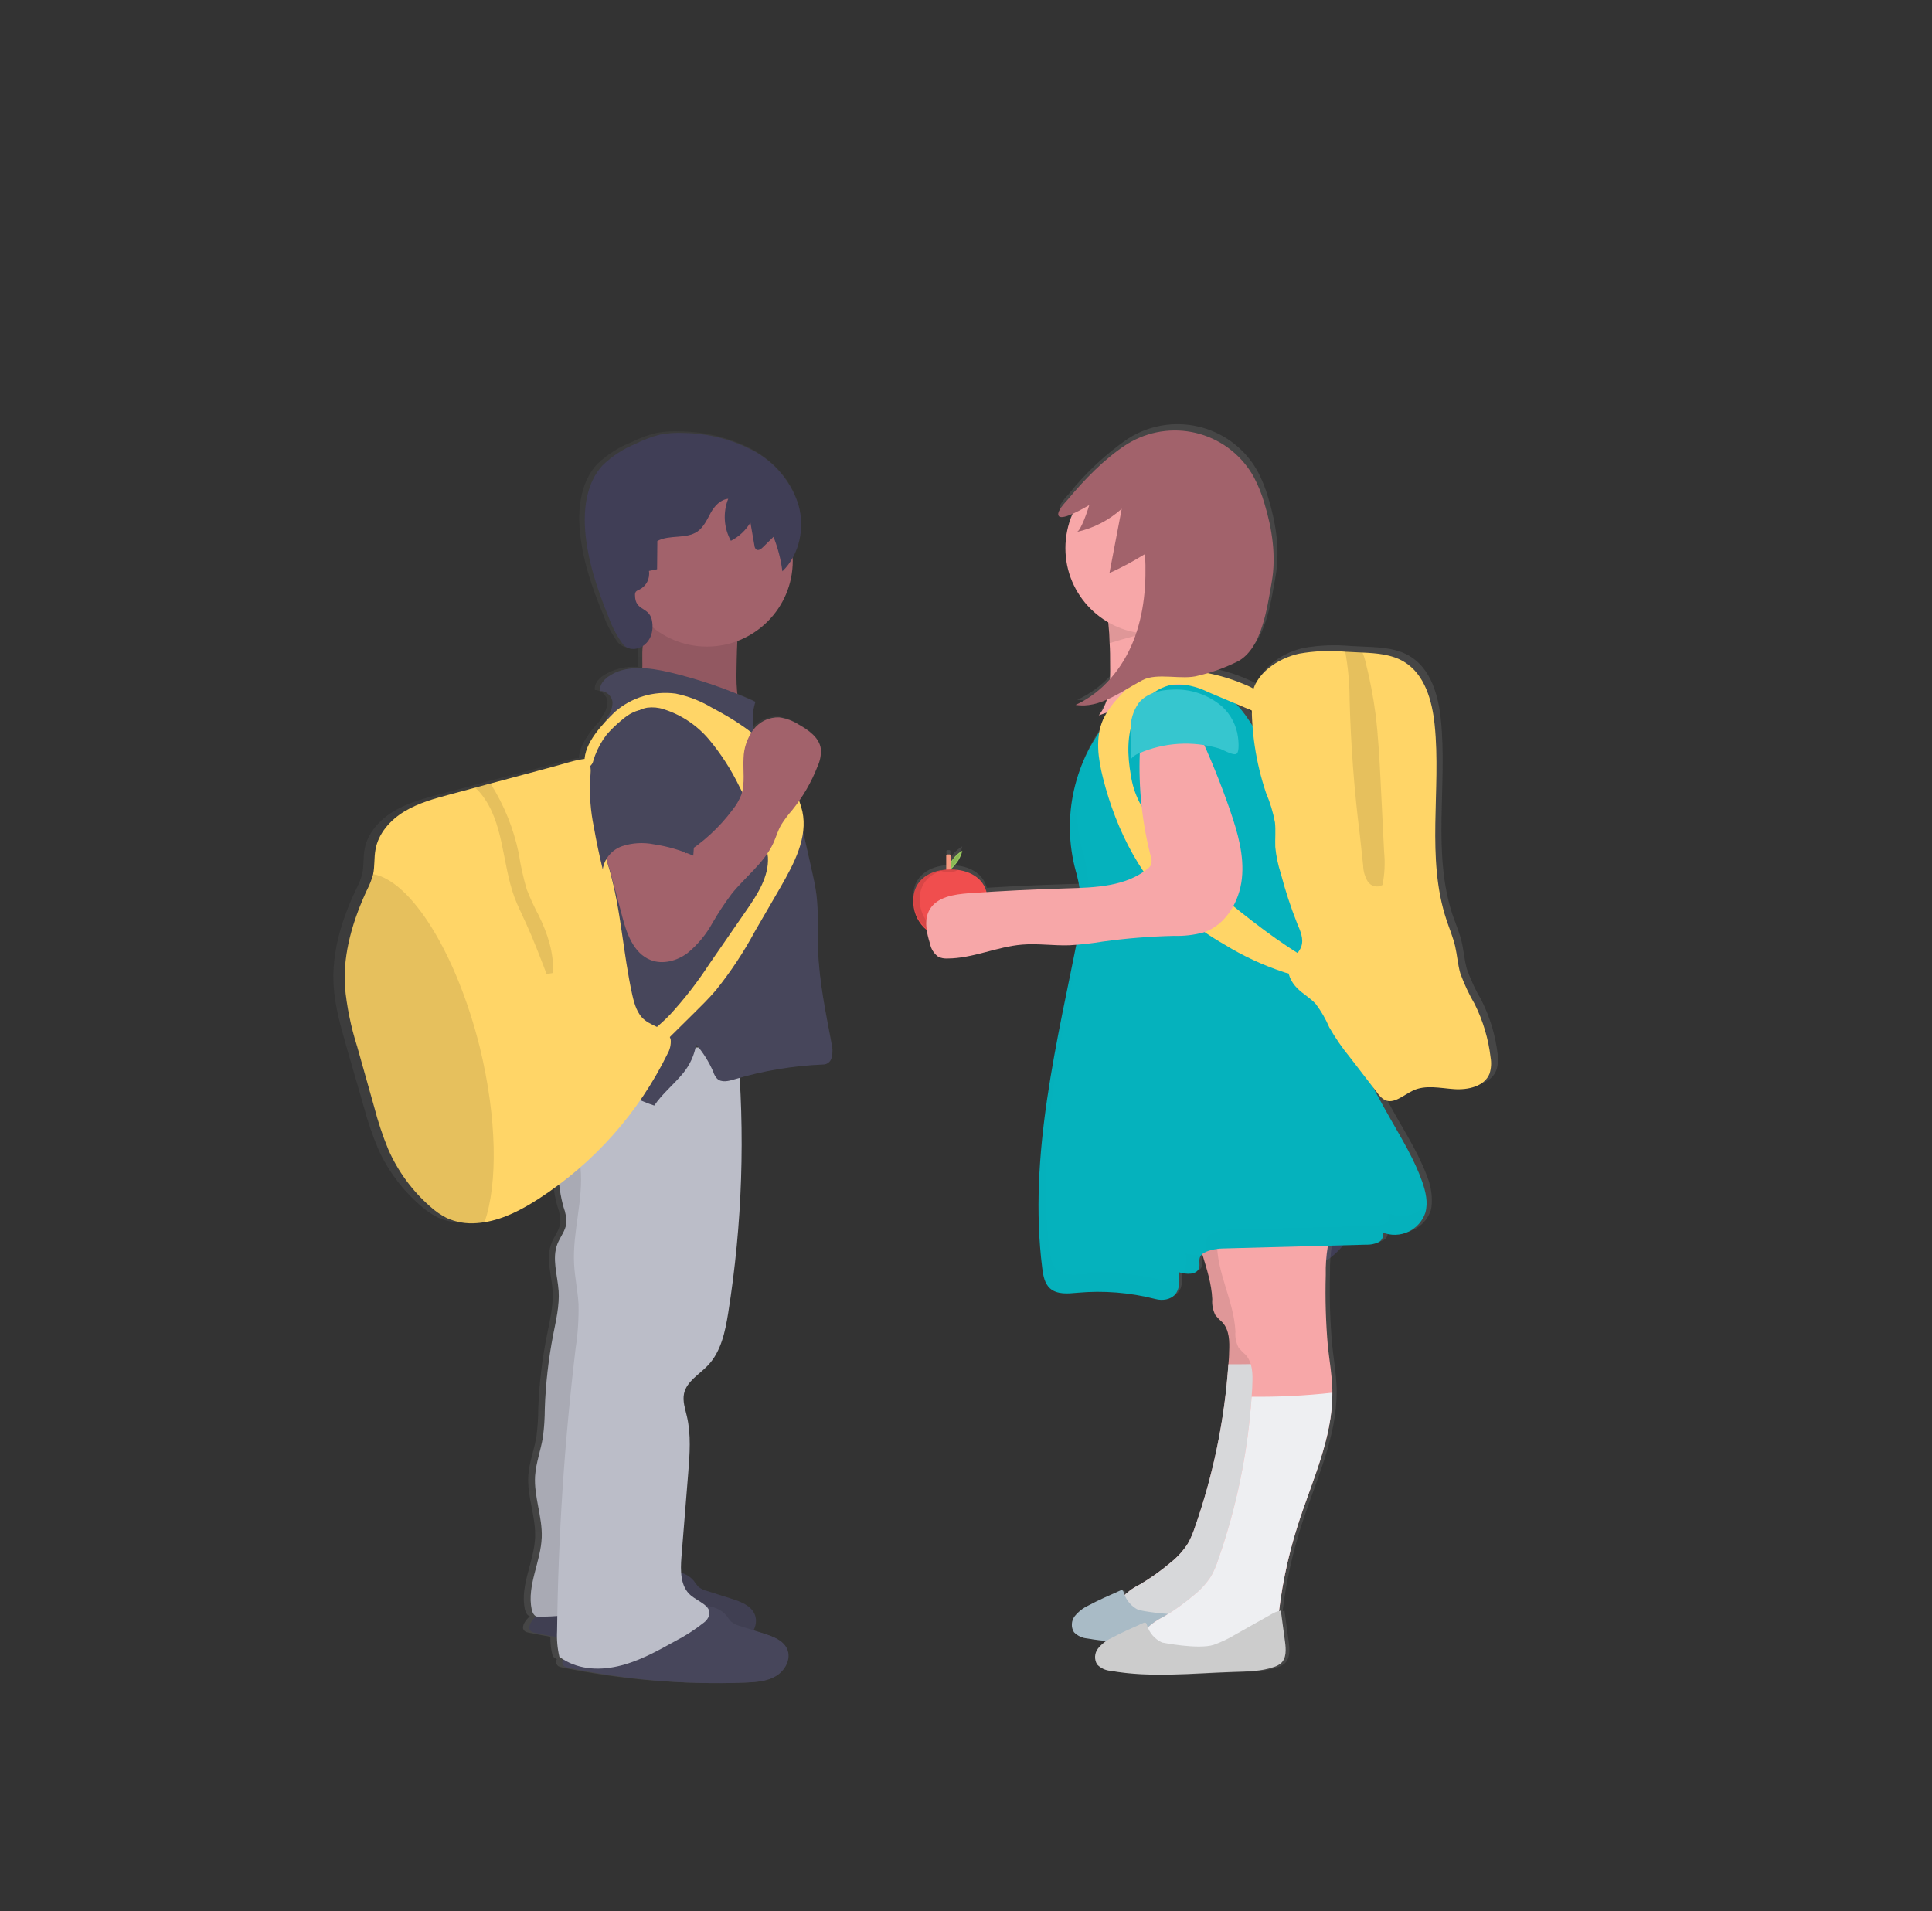 <svg width="556" height="550" viewBox="0 0 556 550" fill="none" xmlns="http://www.w3.org/2000/svg">
<rect x="0" y="0" width="556" height="550" fill="#333333" stroke="none"/>
<path d="M161.074 458.936C161.434 460.422 161.918 461.875 162.52 463.28C171.797 459.643 181.186 456.155 190.685 452.816C190.595 452.432 190.518 452.011 190.416 451.602C189.464 447.409 187.424 443.54 184.501 440.383C180.661 436.384 175.822 434.455 171.072 435.63C166.322 436.806 162.866 440.856 161.291 446.159C160.106 450.326 160.031 454.73 161.074 458.936Z" fill="#403E56"/>
<path d="M174.408 450.988C182.557 449.171 187.189 438.877 184.754 427.996C182.319 417.114 173.739 409.765 165.59 411.582C157.44 413.399 152.808 423.692 155.243 434.574C157.678 445.456 166.258 452.804 174.408 450.988Z" fill="#403E56"/>
<path d="M392.258 344.881C394.077 332.253 387.716 320.891 378.051 319.504C368.387 318.118 359.077 327.231 357.259 339.86C355.44 352.489 361.8 363.85 371.465 365.237C381.13 366.624 390.439 357.51 392.258 344.881Z" fill="#403E56"/>
<path d="M239.268 299.999C237.565 291.055 235.658 282.2 235.35 273.166C235.158 267.838 235.542 262.408 234.851 257.093C234.505 254.537 233.917 251.982 233.328 249.35L230.959 239.128C231.227 237.162 231.153 235.165 230.742 233.225C230.498 232.202 230.181 231.199 229.794 230.222C231.996 227.117 233.814 223.757 235.21 220.217C235.942 218.659 236.259 216.938 236.131 215.221C235.645 211.976 232.496 209.842 229.564 208.245C227.842 207.163 225.909 206.461 223.893 206.188C222.473 206.132 221.06 206.404 219.764 206.982C218.467 207.561 217.321 208.43 216.416 209.523C215.919 206.896 216.081 204.187 216.89 201.639C215.149 200.86 213.395 200.131 211.628 199.416C211.373 197.112 211.283 194.794 211.36 192.478C211.36 189.692 211.449 186.894 211.603 184.108C216.356 182.376 220.463 179.231 223.372 175.099C226.281 170.967 227.852 166.045 227.874 160.994V160.138C229.162 157.823 229.978 155.276 230.272 152.643C230.566 150.011 230.335 147.347 229.59 144.805C227.644 138.148 222.523 132.654 216.365 129.268C210.063 126.003 203.084 124.253 195.985 124.157C193.611 124.018 191.229 124.168 188.892 124.604C186.391 125.217 183.969 126.113 181.672 127.275C178.056 128.704 174.749 130.812 171.93 133.485C167.347 138.366 166.31 145.547 166.809 152.14C167.475 160.803 170.368 169.185 173.722 177.26C174.734 179.996 176.126 182.577 177.857 184.926C178.582 185.738 179.584 186.252 180.668 186.368C181.751 186.483 182.839 186.193 183.72 185.552C183.567 187.69 183.515 189.82 183.567 191.941C180.022 191.667 176.487 192.565 173.504 194.496C172.16 195.455 170.944 196.95 171.187 198.56C172.076 198.593 172.926 198.934 173.592 199.523C174.257 200.113 174.697 200.915 174.836 201.792C174.837 203.226 174.39 204.624 173.556 205.792C173.261 206.341 172.967 206.89 172.659 207.44C169.779 210.506 166.835 214.34 166.579 218.147C166.105 218.147 165.644 218.262 165.183 218.352C162.623 218.837 159.986 219.719 157.425 220.396L138.926 225.251L134.343 226.529L127.008 228.471C122.322 229.749 117.573 230.95 113.425 233.416C109.277 235.882 105.744 239.805 104.925 244.417C104.502 246.743 104.758 249.158 104.259 251.458C104.245 251.563 104.22 251.666 104.182 251.764C103.76 253.22 103.19 254.629 102.479 255.968C98.37 264.555 95.425 274.074 96.014 283.657C96.36 289.56 98.024 295.31 99.637 300.983C101.25 306.656 103.004 312.597 104.656 318.411C105.752 322.571 107.143 326.649 108.816 330.613C111.664 336.961 115.888 342.599 121.183 347.122C122.672 348.45 124.335 349.572 126.124 350.457C128.857 351.632 131.839 352.115 134.804 351.862C135.606 351.811 136.4 351.721 137.185 351.594C142.921 350.687 148.259 347.927 153.175 344.822C155.223 343.544 157.233 342.164 159.179 340.72C159.412 342.959 159.84 345.174 160.459 347.339C161.022 348.788 161.296 350.333 161.266 351.888C161.022 354.034 159.461 355.797 158.705 357.803C156.99 362.058 158.705 366.748 159.038 371.36C159.307 375.628 158.27 379.87 157.438 384.074C156.018 391.085 155.17 398.2 154.903 405.348C154.897 408.053 154.717 410.754 154.366 413.436C153.751 417.269 152.292 420.872 152.036 424.693C151.651 430.66 154.225 436.486 153.994 442.453C153.725 449.455 149.603 456.253 151.037 463.114C151.216 463.97 151.703 464.967 152.496 465.184L152.112 465.529C150.922 466.628 149.77 468.647 151.114 469.528C151.422 469.718 151.767 469.84 152.125 469.886C154.199 470.308 156.299 470.704 158.385 471.074C158.335 472.999 158.576 474.921 159.102 476.773C159.486 477.054 159.87 477.297 160.254 477.527C160.067 477.855 160.007 478.24 160.085 478.61C160.162 478.98 160.373 479.308 160.677 479.533C160.989 479.712 161.332 479.829 161.688 479.878C178.888 483.435 196.456 484.907 214.01 484.261C217.146 484.146 220.411 483.916 223.099 482.319C225.787 480.721 227.58 477.31 226.312 474.499C225.186 472.02 222.228 470.947 219.578 470.129L216.468 469.171C216.866 468.463 217.098 467.675 217.147 466.865C217.195 466.055 217.06 465.244 216.749 464.494C215.623 462.015 212.665 460.942 210.015 460.124L202.846 457.901C201.92 457.672 201.049 457.259 200.286 456.687C199.772 456.177 199.301 455.626 198.878 455.039C197.841 453.858 196.478 453.009 194.96 452.598C194.886 451.082 194.92 449.562 195.063 448.05L197.073 423.926C197.521 418.457 197.956 412.887 196.676 407.546C196.164 405.386 195.396 403.163 195.844 400.991C196.625 397.439 200.363 395.471 202.923 392.839C206.764 388.84 207.954 383.154 208.838 377.749C212.489 355.415 213.636 332.744 212.256 310.157C220.268 307.887 228.516 306.55 236.835 306.17C237.436 306.182 238.022 305.982 238.49 305.606C238.958 305.23 239.279 304.701 239.396 304.113C239.699 302.753 239.655 301.338 239.268 299.999ZM199.313 301.174C199.313 300.944 199.403 300.714 199.441 300.484L200.004 301.187L199.313 301.174Z" fill="url(#paint0_linear)"/>
<path d="M186.281 178.883C186.114 181.195 185.295 183.431 185 185.744C184.668 188.299 185.001 190.855 184.796 193.41C184.799 196.011 183.767 198.506 181.928 200.348C193.284 201.328 204.468 203.745 215.213 207.542C211.961 203.543 211.872 197.959 211.961 192.823C212.064 185.233 212.192 177.49 214.675 170.335C207.27 168.685 199.603 168.585 192.157 170.041C190.531 170.36 185.641 170.156 184.911 171.663C184.424 172.788 186.409 177.183 186.281 178.883Z" fill="#A2626B"/>
<path opacity="0.1" d="M186.281 178.883C186.114 181.195 185.295 183.431 185 185.744C184.668 188.299 185.001 190.855 184.796 193.41C184.799 196.011 183.767 198.506 181.928 200.348C193.284 201.328 204.468 203.745 215.213 207.542C211.961 203.543 211.872 197.959 211.961 192.823C212.064 185.233 212.192 177.49 214.675 170.335C207.27 168.685 199.603 168.585 192.157 170.041C190.531 170.36 185.641 170.156 184.911 171.663C184.424 172.788 186.409 177.183 186.281 178.883Z" fill="#010101"/>
<path d="M199.71 455.026C200.094 455.616 200.521 456.175 200.99 456.7C201.749 457.28 202.621 457.693 203.55 457.914L210.553 460.137C213.113 460.968 216.032 462.028 217.133 464.507C218.413 467.305 216.608 470.717 213.984 472.301C211.36 473.885 208.159 474.128 205.099 474.256C187.917 474.918 170.718 473.463 153.892 469.924C153.547 469.877 153.216 469.759 152.919 469.579C151.639 468.685 152.714 466.666 153.879 465.58C158.385 461.313 163.288 456.84 169.421 455.857C172.647 455.333 175.885 455.55 179.086 454.783C181.39 454.221 183.567 453.276 185.871 452.701C190.288 451.666 196.689 451.282 199.71 455.026Z" fill="#47465B"/>
<path opacity="0.1" d="M199.71 455.026C200.094 455.616 200.521 456.175 200.99 456.7C201.749 457.28 202.621 457.693 203.55 457.914L210.553 460.137C213.113 460.968 216.032 462.028 217.133 464.507C218.413 467.305 216.608 470.717 213.984 472.301C211.36 473.885 208.159 474.128 205.099 474.256C187.917 474.918 170.718 473.463 153.892 469.924C153.547 469.877 153.216 469.759 152.919 469.579C151.639 468.685 152.714 466.666 153.879 465.58C158.385 461.313 163.288 456.84 169.421 455.857C172.647 455.333 175.885 455.55 179.086 454.783C181.39 454.221 183.567 453.276 185.871 452.701C190.288 451.666 196.689 451.282 199.71 455.026Z" fill="#010101"/>
<path d="M164.607 304.292C161.161 313.387 160.948 323.387 164.005 332.619C161.675 332.364 160.677 335.52 160.728 337.858C160.817 341.123 161.316 344.364 162.213 347.505C162.76 348.958 163.025 350.502 162.994 352.054C162.751 354.2 161.227 355.964 160.434 357.97C158.769 362.212 160.434 366.914 160.766 371.501C161.035 375.768 160.011 379.998 159.192 384.201C157.834 391.206 157.029 398.307 156.785 405.437C156.783 408.142 156.607 410.843 156.26 413.525C155.658 417.359 154.25 420.949 153.994 424.769C153.61 430.711 156.132 436.55 155.902 442.504C155.633 449.494 151.6 456.291 153.008 463.165C153.213 464.124 153.751 465.274 154.75 465.286C164.812 465.414 174.221 462.616 184.194 464.072C185.205 441.073 186.204 417.959 190.736 395.369C194.743 375.27 201.541 355.389 200.9 334.894C200.529 323.164 197.738 311.665 196.049 300.063C185.397 297.699 174.251 299.199 164.607 304.292Z" fill="#BBBDC8"/>
<path opacity="0.1" d="M164.607 304.292C161.161 313.387 160.948 323.387 164.005 332.619C161.675 332.364 160.677 335.52 160.728 337.858C160.817 341.123 161.316 344.364 162.213 347.505C162.76 348.958 163.025 350.502 162.994 352.054C162.751 354.2 161.227 355.964 160.434 357.97C158.769 362.212 160.434 366.914 160.766 371.501C161.035 375.768 160.011 379.998 159.192 384.201C157.834 391.206 157.029 398.307 156.785 405.437C156.783 408.142 156.607 410.843 156.26 413.525C155.658 417.359 154.25 420.949 153.994 424.769C153.61 430.711 156.132 436.55 155.902 442.504C155.633 449.494 151.6 456.291 153.008 463.165C153.213 464.124 153.751 465.274 154.75 465.286C164.812 465.414 174.221 462.616 184.194 464.072C185.205 441.073 186.204 417.959 190.736 395.369C194.743 375.27 201.541 355.389 200.9 334.894C200.529 323.164 197.738 311.665 196.049 300.063C185.397 297.699 174.251 299.199 164.607 304.292Z" fill="#010101"/>
<path d="M209.094 465.018C209.478 465.607 209.906 466.166 210.374 466.692C211.127 467.294 212 467.729 212.934 467.97L219.937 470.18C222.497 471.011 225.416 472.084 226.517 474.563C227.797 477.361 225.992 480.76 223.368 482.357C220.743 483.954 217.633 484.133 214.522 484.261C197.361 484.922 180.184 483.471 163.378 479.942C163.033 479.888 162.702 479.767 162.405 479.584C161.125 478.69 162.213 476.684 163.365 475.598C167.872 471.33 172.775 466.858 178.907 465.874C182.133 465.337 185.372 465.555 188.572 464.788C190.877 464.239 193.053 463.28 195.357 462.718C199.633 461.658 206.034 461.261 209.094 465.018Z" fill="#47465B"/>
<path d="M168.089 304.956C165.658 308.427 164.608 312.677 165.145 316.878C165.672 321.036 166.726 325.11 168.281 329.003C166.451 330.69 166.822 333.603 167.065 336.082C167.948 345.294 164.735 354.481 165.209 363.719C165.401 367.553 166.246 371.386 166.489 375.321C166.576 379.575 166.297 383.828 165.657 388.035C162.419 415.037 160.637 442.194 160.318 469.388C160.185 471.894 160.409 474.407 160.984 476.85C165.836 480.415 171.93 480.887 177.806 479.559C183.682 478.23 189.046 475.253 194.32 472.314C197.208 470.828 199.943 469.065 202.488 467.05C203.268 466.501 203.844 465.71 204.127 464.801C204.69 462.13 200.977 460.968 198.852 459.204C195.754 456.649 195.793 452.036 196.113 448.063L198.058 423.964C198.494 418.509 198.916 412.95 197.674 407.609C197.175 405.45 196.394 403.24 196.855 401.067C197.623 397.528 201.285 395.56 203.768 392.928C207.532 388.929 208.697 383.256 209.567 377.864C213.643 352.252 214.504 326.232 212.128 300.408C207.225 302.107 201.413 301.174 196.228 301.583C191.043 301.992 185.986 303.704 180.673 303.845C176.244 303.921 170.765 301.545 168.089 304.956Z" fill="#BBBDC8"/>
<path d="M203.435 186.089C217.081 186.089 228.143 175.048 228.143 161.429C228.143 147.809 217.081 136.768 203.435 136.768C189.79 136.768 178.728 147.809 178.728 161.429C178.728 175.048 189.79 186.089 203.435 186.089Z" fill="#A2626B"/>
<path d="M217.402 201.984C209.486 198.357 201.232 195.515 192.758 193.5C186.793 192.082 179.957 191.225 174.977 194.778C173.696 195.736 172.416 197.231 172.723 198.841C173.605 198.87 174.447 199.211 175.099 199.804C175.751 200.396 176.17 201.201 176.282 202.073C176.271 203.505 175.824 204.899 175.002 206.073L169.241 216.729C168.138 218.653 167.187 220.661 166.399 222.734C165.392 226.175 164.837 229.731 164.748 233.314L164.069 242.986C163.496 249.073 163.402 255.195 163.788 261.296C164.21 265.883 165.17 270.496 164.517 275.057C163.993 278.737 162.431 282.174 161.56 285.79C159.909 292.588 160.664 300.037 157.476 306.234C158.773 305.648 160.231 305.517 161.611 305.864C171.277 307.652 178.881 315.268 188.278 318.181C190.646 314.718 193.859 312.176 196.509 308.968C198.503 306.568 199.828 303.686 200.35 300.612C202.368 302.963 204.02 305.604 205.253 308.445C205.467 309.166 205.834 309.832 206.328 310.4C207.609 311.677 209.657 311.153 211.347 310.642C219.632 308.165 228.194 306.732 236.835 306.375C237.427 306.387 238.004 306.188 238.462 305.813C238.92 305.438 239.228 304.912 239.332 304.33C239.656 302.979 239.634 301.569 239.268 300.229C237.604 291.349 235.747 282.443 235.427 273.396C235.248 268.055 235.606 262.651 234.941 257.335C234.608 254.78 234.019 252.224 233.443 249.669L228.681 228.522C228.412 227.347 227.144 226.568 226.607 225.481C224.418 221.061 220.206 217.815 218.068 213.42C216.422 209.825 216.185 205.745 217.402 201.984Z" fill="#47465B"/>
<path d="M182.747 171.293C182.714 170.949 182.795 170.603 182.978 170.309C183.243 170.035 183.573 169.833 183.938 169.721C184.926 169.241 185.734 168.457 186.241 167.483C186.748 166.51 186.928 165.4 186.754 164.316L189.097 163.831L189.174 155.705C192.643 153.788 197.38 155.232 200.696 152.983C202.526 151.705 203.474 149.533 204.536 147.591C205.599 145.649 207.327 143.758 209.567 143.553C208.796 145.5 208.465 147.593 208.598 149.683C208.73 151.772 209.324 153.807 210.335 155.641C212.669 154.456 214.618 152.635 215.956 150.389L217.12 157.046C217.144 157.458 217.322 157.846 217.62 158.132C218.221 158.579 219.041 158.03 219.578 157.468L222.6 154.503C223.866 157.693 224.726 161.028 225.16 164.431C230.127 159.614 231.676 151.884 229.769 145.265C227.631 138.61 222.992 133.041 216.826 129.728C210.686 126.471 203.858 124.72 196.906 124.617C194.588 124.491 192.263 124.641 189.98 125.064C187.533 125.691 185.163 126.587 182.914 127.735C179.373 129.17 176.143 131.274 173.402 133.932C168.908 138.813 167.91 145.981 168.396 152.6C169.062 161.263 171.891 169.619 175.169 177.669C176.147 180.402 177.509 182.984 179.214 185.335C181.915 188.747 188.559 185.91 187.714 179.151C187.164 174.334 182.747 176.187 182.747 171.293Z" fill="#403E56"/>
<path d="M192.093 303.308C183.754 320.287 170.959 334.691 155.07 344.988C150.269 348.093 145.046 350.853 139.438 351.76C138.67 351.888 137.902 351.964 137.121 352.028C134.225 352.263 131.316 351.771 128.659 350.597C126.9 349.713 125.272 348.59 123.82 347.262C118.628 342.721 114.501 337.093 111.735 330.779C110.106 326.815 108.754 322.742 107.69 318.59C106.051 312.789 104.417 306.988 102.787 301.187C100.987 295.551 99.803 289.738 99.253 283.848C98.716 274.265 101.596 264.772 105.654 256.058C106.349 254.716 106.907 253.307 107.318 251.854C107.335 251.75 107.361 251.647 107.395 251.547C107.869 249.247 107.626 246.845 108.061 244.532C108.867 239.869 112.311 235.997 116.369 233.544C120.428 231.091 125.049 229.826 129.645 228.599L136.814 226.67L141.256 225.469L159.345 220.613C161.906 219.949 164.377 219.067 166.924 218.62C169.766 218.083 169.741 218.365 169.958 221.176C170.368 226.197 170.24 231.142 171.238 236.112C172.25 240.865 174.029 245.452 175.361 250.167C178.74 261.935 179.304 274.329 181.954 286.302C182.568 289.023 183.4 291.924 185.602 293.623C188.163 295.629 192.362 296.178 193.027 299.258C193.123 300.67 192.798 302.08 192.093 303.308Z" fill="#FFD567"/>
<path opacity="0.1" d="M139.438 351.773C138.67 351.9 137.902 351.977 137.121 352.041C134.227 352.283 131.319 351.8 128.659 350.635C126.9 349.751 125.272 348.629 123.82 347.3C118.628 342.759 114.501 337.131 111.735 330.818C110.106 326.853 108.754 322.78 107.69 318.628C106.051 312.827 104.417 307.026 102.787 301.225C100.987 295.59 99.803 289.776 99.253 283.887C98.716 274.304 101.596 264.81 105.654 256.096C106.349 254.754 106.907 253.346 107.318 251.892C107.335 251.788 107.361 251.685 107.395 251.586C118.29 253.502 131.36 274.304 138.12 301.57C143.061 321.989 143.266 340.733 139.438 351.773Z" fill="#010101"/>
<path opacity="0.1" d="M159.128 280.028L157.31 280.347C155.428 275.428 153.559 270.509 151.37 265.717C150.218 263.162 148.989 260.76 148.029 258.179C144.418 248.276 145.033 236.521 138.35 228.369C137.875 227.758 137.329 227.205 136.724 226.721L141.18 225.533C145.07 231.682 147.816 238.482 149.283 245.606C149.817 249.112 150.587 252.578 151.588 255.981C152.583 258.519 153.724 260.998 155.006 263.405C157.553 268.592 159.461 274.265 159.128 280.028Z" fill="#010101"/>
<path d="M176.884 204.948C179.256 202.853 182.053 201.292 185.084 200.373C188.115 199.453 191.309 199.197 194.448 199.62C198.092 200.368 201.584 201.72 204.779 203.619C211.18 207.005 217.466 210.903 222.075 216.397C224.841 219.917 227.135 223.783 228.898 227.896C229.765 229.69 230.438 231.57 230.908 233.506C232.534 241.031 228.527 248.519 224.686 255.227L217.274 268.004C214.047 274.011 210.271 279.709 205.996 285.024C203.96 287.413 201.707 289.611 199.479 291.821L189.648 301.545C189.471 301.752 189.24 301.906 188.982 301.992C188.768 302.006 188.553 301.971 188.354 301.892C188.155 301.812 187.976 301.689 187.83 301.532L184.578 298.977C187.571 296.921 190.35 294.571 192.874 291.962C197.004 287.462 200.755 282.628 204.088 277.511L214.893 261.871C218.055 257.297 221.294 252.25 220.999 246.717C220.703 244.053 219.949 241.46 218.772 239.051C216.92 234.707 214.906 230.448 212.729 226.274C210.406 221.483 207.508 216.991 204.101 212.896C200.662 208.784 196.119 205.739 191.005 204.118C189.479 203.619 187.86 203.466 186.268 203.671C182.76 204.246 180.251 207.261 178.036 210.059L171.264 218.722C169.715 220.69 168.307 222.964 168.217 219.233C168.051 213.854 173.44 208.373 176.884 204.948Z" fill="#FFD567"/>
<path d="M178.971 263.392C180.251 268.503 182.286 274.355 187.228 276.297C190.736 277.677 194.845 276.552 197.866 274.291C200.785 271.884 203.218 268.943 205.035 265.628C206.705 262.735 208.548 259.944 210.553 257.271C214.509 252.314 219.899 248.391 222.574 242.616C223.355 240.891 223.854 239.051 224.802 237.403C225.758 235.883 226.837 234.442 228.028 233.097C231.099 229.293 233.557 225.034 235.312 220.473C236.032 218.915 236.345 217.201 236.221 215.49C235.747 212.244 232.662 210.11 229.82 208.513C228.137 207.438 226.242 206.737 224.264 206.456C222.808 206.405 221.362 206.708 220.05 207.341C218.739 207.973 217.601 208.915 216.736 210.085C215.022 212.446 214.062 215.27 213.984 218.186C213.779 221.738 214.483 225.43 213.318 228.791C212.689 230.359 211.826 231.824 210.758 233.135C207.008 238.148 202.364 242.427 197.06 245.759C196.917 243.236 196.373 240.752 195.447 238.399C194.935 237.122 184.988 238.399 183.695 238.617C181.134 238.987 176.154 239.281 174.541 241.721C172.928 244.162 174.925 248.263 175.578 250.666L178.971 263.392Z" fill="#A2626B"/>
<path d="M178.74 207.389C177.261 208.61 175.883 209.947 174.618 211.388C171.764 215.066 170.095 219.521 169.83 224.165C169.602 228.8 169.959 233.445 170.893 237.99C171.61 242.079 172.467 246.142 173.453 250.193C173.693 248.676 174.343 247.253 175.333 246.077C176.323 244.902 177.617 244.019 179.073 243.523C181.994 242.573 185.111 242.388 188.124 242.986C192.051 243.571 195.883 244.675 199.518 246.27L200.926 226.568C201.233 223.91 201.233 221.226 200.926 218.569C200.479 216.106 199.514 213.766 198.092 211.704C196.671 209.643 194.826 207.906 192.682 206.609C187.279 203.402 183.541 203.159 178.74 207.389Z" fill="#47465B"/>
<path d="M430.989 303.283C430.344 297.946 428.785 292.759 426.381 287.95C424.708 285.104 423.302 282.11 422.182 279.006C421.426 276.45 421.273 273.767 420.671 271.173C420.069 268.579 419.007 266.062 418.111 263.571C412.068 245.58 416.6 225.89 414.654 207.031C413.924 200.08 411.786 192.452 405.693 188.823C402.108 186.664 397.794 186.332 393.569 186.153L391.636 186.063L388.538 185.91C384.082 185.514 379.593 185.703 375.186 186.472C369.835 187.635 363.51 191.392 361.821 196.835C360.899 196.362 359.977 195.94 359.119 195.557C355.681 194.032 352.077 192.913 348.379 192.222C351.549 191.427 354.61 190.247 357.493 188.708C364.176 184.875 365.725 173.503 367.082 165.926C368.439 158.349 367.21 150.517 364.944 143.144C364.197 140.533 363.18 138.007 361.91 135.606C358.513 129.508 352.829 125.006 346.107 123.09C339.386 121.173 332.177 121.998 326.065 125.384C325.501 125.708 324.951 126.04 324.413 126.381C318.091 130.787 312.439 136.08 307.63 142.097C306.964 142.889 304.174 145.674 305.07 146.85C305.582 147.514 307.297 146.978 309.102 146.185C306.659 151.715 306.336 157.947 308.193 163.699C310.05 169.451 313.959 174.322 319.177 177.388L319.843 183.508C319.92 185.552 319.958 187.597 319.984 189.641C319.984 191.072 319.984 192.542 319.984 194.011C317.207 197.133 313.817 199.651 310.024 201.409C313.116 201.805 316.256 201.295 319.062 199.94C318.588 201.575 317.792 203.1 316.719 204.424C317.526 204.143 318.32 203.901 319.126 203.632C318.036 205.355 317.292 207.273 316.937 209.28C315.237 211.758 313.763 214.384 312.533 217.125C311.97 218.403 311.471 219.681 311.023 220.958V221.048C310.574 222.325 310.178 223.603 309.832 224.881C309.678 225.52 309.525 226.159 309.397 226.785V226.925C309.128 228.203 308.91 229.481 308.731 230.758V231.027C308.654 231.627 308.59 232.241 308.539 232.854V232.943C308.539 233.621 308.449 234.221 308.424 234.898V237.198C308.424 238.476 308.513 239.754 308.629 241.031C308.603 241.188 308.603 241.348 308.629 241.504C308.629 242.015 308.744 242.526 308.808 243.05C308.783 243.168 308.783 243.29 308.808 243.408C308.897 244.021 309 244.686 309.102 245.248C309.121 245.386 309.151 245.523 309.192 245.657C309.294 246.142 309.384 246.641 309.499 247.126L309.627 247.637C309.768 248.251 309.922 248.915 310.101 249.465C310.19 249.809 310.293 250.129 310.408 250.499C310.724 251.759 310.947 253.04 311.074 254.333L307.425 254.448C299.599 254.678 291.786 255.031 283.985 255.508C283.012 251.764 279.683 249.592 275.497 249.12C274.834 249.043 274.167 249.005 273.5 249.005C274.22 248.392 274.861 247.692 275.408 246.922C276.134 245.928 276.653 244.798 276.931 243.6C275.852 244.205 274.911 245.028 274.166 246.015C273.923 246.347 273.705 246.679 273.5 246.986V244.992C273.5 244.91 273.468 244.831 273.411 244.771C273.354 244.711 273.276 244.676 273.193 244.673H272.681C272.639 244.669 272.597 244.675 272.557 244.689C272.517 244.702 272.481 244.725 272.451 244.754C272.421 244.783 272.397 244.818 272.381 244.857C272.366 244.896 272.359 244.938 272.361 244.98V249.043H272.002C271.554 249.043 271.132 249.145 270.722 249.222C266.177 250.065 262.836 252.978 262.836 257.885C262.839 259.43 263.178 260.955 263.83 262.356C264.482 263.757 265.432 265 266.613 265.998C266.806 267.527 267.149 269.034 267.637 270.496C267.931 272.005 268.798 273.342 270.056 274.227C270.877 274.603 271.779 274.77 272.681 274.712C280.106 274.712 287.134 271.288 294.521 270.713C299.091 270.343 303.674 271.058 308.257 270.918C308.923 270.918 309.538 270.841 310.267 270.79C303.994 301.749 296.416 333.092 300.384 364.371C300.64 366.441 301.05 368.702 302.599 370.108C304.673 371.986 307.848 371.68 310.613 371.45C318.218 370.748 325.887 371.357 333.285 373.251C334.325 373.532 335.415 373.571 336.473 373.366C336.698 373.316 336.921 373.252 337.138 373.175L337.33 373.098L337.727 372.932L337.919 372.83L338.252 372.625C338.311 372.591 338.366 372.553 338.419 372.51C338.531 372.432 338.638 372.347 338.739 372.255L338.828 372.165C338.957 372.047 339.077 371.919 339.187 371.782L339.264 371.667C339.343 371.565 339.416 371.459 339.481 371.347C339.516 371.299 339.546 371.248 339.571 371.194C339.627 371.095 339.678 370.992 339.724 370.887C339.754 370.83 339.78 370.77 339.801 370.709C339.801 370.645 339.891 370.491 339.929 370.376C339.968 370.261 339.929 370.274 339.929 370.21C339.99 370.049 340.033 369.882 340.057 369.712V369.61C340.07 369.463 340.096 369.318 340.134 369.175C340.141 369.103 340.141 369.03 340.134 368.958V367.259C340.124 366.669 340.081 366.08 340.006 365.495C340.485 365.635 340.972 365.742 341.465 365.815C341.923 365.881 342.385 365.915 342.848 365.917H342.912C343.136 365.927 343.36 365.906 343.578 365.853C343.772 365.83 343.965 365.791 344.154 365.738H344.372C344.549 365.689 344.721 365.62 344.884 365.534H344.96C345.1 365.456 345.233 365.366 345.357 365.265C345.486 365.15 345.601 365.022 345.703 364.882V364.78C345.805 364.622 345.883 364.45 345.933 364.269C346.317 362.991 345.447 361.534 346.842 360.346C348.348 364.531 349.321 368.888 349.736 373.315C349.592 374.928 349.921 376.549 350.683 377.979C351.296 378.71 351.963 379.393 352.68 380.023C354.728 382.234 354.779 385.556 354.639 388.546C354.575 389.747 354.511 390.948 354.421 392.162C353.322 408.258 350.041 424.132 344.666 439.348C344.15 440.968 343.467 442.531 342.63 444.012C341.274 446.112 339.579 447.973 337.612 449.519C334.817 451.905 331.819 454.043 328.651 455.908C327.042 456.753 325.523 457.759 324.119 458.91C324.054 458.762 324.003 458.608 323.965 458.45C323.888 458.144 323.786 457.786 323.492 457.671C323.259 457.619 323.015 457.66 322.813 457.786C319.689 459.153 316.553 460.52 313.545 462.13C312.025 462.823 310.684 463.854 309.627 465.146C309.114 465.805 308.816 466.606 308.773 467.44C308.729 468.273 308.943 469.1 309.384 469.809C310.393 470.871 311.762 471.518 313.224 471.624C315.081 471.956 316.937 472.186 318.806 472.365C317.846 472.924 317.007 473.666 316.335 474.55C315.857 475.217 315.59 476.011 315.567 476.83C315.544 477.65 315.767 478.458 316.207 479.15C317.226 480.198 318.59 480.842 320.048 480.964C331.89 483.047 344.026 481.628 356.047 481.271C359.951 481.143 363.946 481.117 367.645 479.852C368.378 479.638 369.061 479.282 369.655 478.805C371.332 477.323 371.166 474.729 370.872 472.518L369.655 463.574C369.473 463.59 369.293 463.624 369.118 463.676C370.145 455.211 371.984 446.863 374.61 438.748C378.681 426.124 384.736 413.679 384.659 400.416V399.458C384.544 395.318 383.801 391.229 383.379 387.102C382.773 380.198 382.564 373.266 382.752 366.339C382.7 363.622 382.893 360.907 383.328 358.225C383.322 358.136 383.322 358.046 383.328 357.957L394.427 357.663C395.653 357.725 396.877 357.498 397.999 356.998C398.529 356.764 398.954 356.342 399.19 355.813C399.427 355.284 399.458 354.687 399.279 354.136C400.47 354.612 401.746 354.841 403.029 354.808C404.312 354.775 405.574 354.482 406.74 353.947C407.906 353.411 408.95 352.644 409.808 351.693C410.667 350.741 411.323 349.625 411.735 348.412C411.825 348.054 411.902 347.709 411.966 347.352V347.262C412.014 346.936 412.044 346.608 412.055 346.278V346.112C412.131 343.822 411.775 341.538 411.005 339.379C408.74 332.99 405.129 327.112 401.737 321.209C400.03 318.143 398.323 315.051 396.616 311.933L398.076 313.798C398.578 314.556 399.243 315.193 400.021 315.664C402.735 317.057 405.565 314.258 408.317 312.955C411.966 311.243 416.241 312.252 420.274 312.546C424.307 312.84 429.171 311.792 430.605 308.049C431.127 306.516 431.259 304.878 430.989 303.283ZM361.449 203.159C361.449 204.578 361.552 206.022 361.667 207.478C360.306 205.269 358.737 203.194 356.981 201.281L361.449 203.159Z" fill="url(#paint1_linear)"/>
<path d="M274.217 247.241C274.952 246.263 275.88 245.445 276.944 244.839C276.672 246.035 276.162 247.165 275.446 248.161C274.281 249.746 273.065 250.832 272.719 250.576C272.374 250.321 273.039 248.813 274.217 247.241Z" fill="#9BCC5F"/>
<path opacity="0.1" d="M274.371 247.356C274.908 246.631 275.588 246.023 276.368 245.567C276.165 246.455 275.786 247.294 275.254 248.033C274.383 249.209 273.475 250.027 273.244 249.822C273.014 249.618 273.5 248.532 274.371 247.356Z" fill="#010101"/>
<path d="M272.591 245.912H273.257C273.343 245.912 273.426 245.946 273.488 246.005C273.55 246.065 273.586 246.146 273.59 246.232V253.783H272.31V246.232C272.312 246.154 272.341 246.08 272.392 246.021C272.444 245.963 272.514 245.924 272.591 245.912Z" fill="#F7997E"/>
<path d="M284.203 259.111C284.252 260.543 284.013 261.969 283.498 263.306C282.984 264.643 282.205 265.863 281.208 266.893C280.211 267.923 279.016 268.742 277.695 269.302C276.374 269.861 274.954 270.15 273.519 270.15C272.084 270.15 270.664 269.861 269.343 269.302C268.022 268.742 266.828 267.923 265.831 266.893C264.834 265.863 264.055 264.643 263.541 263.306C263.026 261.969 262.786 260.543 262.836 259.111C262.836 254.23 266.139 251.343 270.632 250.487C271.588 250.318 272.556 250.233 273.526 250.231C274.193 250.231 274.86 250.27 275.523 250.346C280.49 250.959 284.203 253.911 284.203 259.111Z" fill="#F04E4E"/>
<path opacity="0.1" d="M275.548 250.346C275.356 250.717 274.268 251.023 272.988 251.023C272.162 251.079 271.337 250.902 270.607 250.512C271.562 250.344 272.53 250.258 273.5 250.257C274.184 250.246 274.868 250.276 275.548 250.346Z" fill="#010101"/>
<path opacity="0.1" d="M275.331 269.525C273.928 269.525 272.538 269.249 271.242 268.713C269.946 268.176 268.768 267.39 267.777 266.399C266.785 265.408 265.999 264.232 265.463 262.938C264.927 261.643 264.652 260.256 264.654 258.856C264.654 254.064 267.816 251.189 272.194 250.295C271.679 250.332 271.166 250.396 270.658 250.487C266.165 251.343 262.862 254.23 262.862 259.111C262.862 261.941 263.988 264.655 265.993 266.656C267.997 268.656 270.716 269.78 273.551 269.78C274.358 269.783 275.162 269.689 275.945 269.499L275.331 269.525Z" fill="#010101"/>
<path d="M322.429 466.883C323.901 468.225 326.154 468.161 328.164 468.046L337.292 467.369C344.538 466.845 352.04 466.245 358.441 462.795C359.11 462.499 359.708 462.063 360.195 461.517C360.703 460.644 360.968 459.652 360.963 458.642C361.823 448.769 363.79 439.023 366.826 429.586C370.833 417.026 376.837 404.645 376.76 391.497V390.552C376.645 386.425 375.915 382.361 375.48 378.26C374.879 371.39 374.673 364.492 374.866 357.599C374.81 354.896 374.998 352.193 375.429 349.524C375.851 347.364 377.439 345.192 376.466 343.288C374.584 339.583 367.786 338.177 364.125 338.088C359.196 337.922 354.344 339.2 349.595 340.49C348.108 340.758 346.71 341.385 345.524 342.317C344.171 343.833 343.476 345.823 343.591 347.85C343.335 356.794 348.468 365.023 348.878 373.903C348.738 375.515 349.062 377.133 349.812 378.567C350.425 379.293 351.093 379.973 351.809 380.598C353.819 382.796 353.871 386.105 353.73 389.07C353.73 390.271 353.615 391.472 353.525 392.673C352.426 408.655 349.184 424.418 343.885 439.54C343.37 441.161 342.696 442.727 341.875 444.216C340.541 446.303 338.867 448.151 336.921 449.685C334.169 452.03 331.223 454.138 328.113 455.984C325.934 457.03 323.991 458.508 322.403 460.329C320.982 462.296 320.662 465.248 322.429 466.883Z" fill="#F7A7A8"/>
<path opacity="0.1" d="M322.429 466.883C323.901 468.225 326.154 468.161 328.164 468.046L337.292 467.369C344.538 466.845 352.04 466.245 358.441 462.795C359.11 462.499 359.708 462.063 360.195 461.517C360.703 460.644 360.968 459.652 360.963 458.642C361.823 448.769 363.79 439.023 366.826 429.586C370.833 417.026 376.837 404.645 376.76 391.497V390.552C376.645 386.425 375.915 382.361 375.48 378.26C374.879 371.39 374.673 364.492 374.866 357.599C374.81 354.896 374.998 352.193 375.429 349.524C375.851 347.364 377.439 345.192 376.466 343.288C374.584 339.583 367.786 338.177 364.125 338.088C359.196 337.922 354.344 339.2 349.595 340.49C348.108 340.758 346.71 341.385 345.524 342.317C344.171 343.833 343.476 345.823 343.591 347.85C343.335 356.794 348.468 365.023 348.878 373.903C348.738 375.515 349.062 377.133 349.812 378.567C350.425 379.293 351.093 379.973 351.809 380.598C353.819 382.796 353.871 386.105 353.73 389.07C353.73 390.271 353.615 391.472 353.525 392.673C352.426 408.655 349.184 424.418 343.885 439.54C343.37 441.161 342.696 442.727 341.875 444.216C340.541 446.303 338.867 448.151 336.921 449.685C334.169 452.03 331.223 454.138 328.113 455.984C325.934 457.03 323.991 458.508 322.403 460.329C320.982 462.296 320.662 465.248 322.429 466.883Z" fill="#010101"/>
<path d="M322.429 466.883C323.901 468.225 326.154 468.161 328.164 468.046L337.292 467.369C344.538 466.845 352.04 466.245 358.441 462.795C359.11 462.499 359.708 462.063 360.195 461.517C360.703 460.644 360.968 459.652 360.963 458.642C361.823 448.769 363.79 439.023 366.826 429.586C370.833 417.026 376.837 404.645 376.76 391.497C369.042 392.353 361.278 392.737 353.512 392.647C352.42 408.638 349.182 424.409 343.885 439.54C343.372 441.157 342.699 442.72 341.875 444.204C340.541 446.294 338.867 448.147 336.921 449.685C334.169 452.03 331.223 454.138 328.113 455.984C325.934 457.03 323.991 458.508 322.403 460.329C320.982 462.271 320.662 465.248 322.429 466.883Z" fill="#EEEFF2"/>
<path opacity="0.1" d="M322.429 466.883C323.901 468.225 326.154 468.161 328.164 468.046L337.292 467.369C344.538 466.845 352.04 466.245 358.441 462.795C359.11 462.499 359.708 462.063 360.195 461.517C360.703 460.644 360.968 459.652 360.963 458.642C361.823 448.769 363.79 439.023 366.826 429.586C370.833 417.026 376.837 404.645 376.76 391.497C369.042 392.353 361.278 392.737 353.512 392.647C352.42 408.638 349.182 424.409 343.885 439.54C343.372 441.157 342.699 442.72 341.875 444.204C340.541 446.294 338.867 448.147 336.921 449.685C334.169 452.03 331.223 454.138 328.113 455.984C325.934 457.03 323.991 458.508 322.403 460.329C320.982 462.271 320.662 465.248 322.429 466.883Z" fill="#010101"/>
<path d="M342.592 464.073C344.783 463.29 346.889 462.288 348.878 461.083L358.94 455.409C359.848 454.821 360.861 454.414 361.923 454.208L363.126 463.153C363.434 465.35 363.587 467.944 361.923 469.413C361.334 469.889 360.655 470.241 359.926 470.448C356.277 471.726 352.334 471.726 348.468 471.867C336.601 472.237 324.605 473.63 312.904 471.547C311.446 471.439 310.078 470.798 309.064 469.746C308.629 469.044 308.419 468.226 308.462 467.401C308.506 466.577 308.8 465.786 309.307 465.133C310.344 463.853 311.657 462.822 313.148 462.118C316.131 460.52 319.229 459.166 322.314 457.799C322.506 457.683 322.735 457.646 322.954 457.697C323.248 457.786 323.338 458.157 323.428 458.463C323.758 459.544 324.313 460.543 325.057 461.395C325.8 462.247 326.715 462.933 327.742 463.408C327.742 463.408 338.15 465.491 342.592 464.073Z" fill="#BBBDC8"/>
<path opacity="0.1" d="M342.592 464.073C344.783 463.29 346.889 462.288 348.878 461.083L358.94 455.409C359.848 454.821 360.861 454.414 361.923 454.208L363.126 463.153C363.434 465.35 363.587 467.944 361.923 469.413C361.334 469.889 360.655 470.241 359.926 470.448C356.277 471.726 352.334 471.726 348.468 471.867C336.601 472.237 324.605 473.63 312.904 471.547C311.446 471.439 310.078 470.798 309.064 469.746C308.629 469.044 308.419 468.226 308.462 467.401C308.506 466.577 308.8 465.786 309.307 465.133C310.344 463.853 311.657 462.822 313.148 462.118C316.131 460.52 319.229 459.166 322.314 457.799C322.506 457.683 322.735 457.646 322.954 457.697C323.248 457.786 323.338 458.157 323.428 458.463C323.758 459.544 324.313 460.543 325.057 461.395C325.8 462.247 326.715 462.933 327.742 463.408C327.742 463.408 338.15 465.491 342.592 464.073Z" fill="#05B2BD"/>
<path d="M329.099 476.224C330.584 477.501 332.837 477.501 334.834 477.374L343.962 476.709C351.221 476.173 358.723 475.572 365.111 472.122C365.785 471.834 366.384 471.397 366.865 470.844C367.378 469.974 367.644 468.98 367.633 467.97C368.499 458.101 370.466 448.36 373.496 438.927C377.503 426.367 383.52 413.973 383.43 400.825V399.879C383.328 395.752 382.598 391.689 382.15 387.587C381.548 380.718 381.343 373.82 381.536 366.926C381.474 364.223 381.662 361.52 382.099 358.851C382.508 356.692 384.096 354.52 383.123 352.616C381.254 348.91 374.443 347.505 370.795 347.415C365.866 347.249 361.014 348.54 356.252 349.818C354.77 350.088 353.377 350.715 352.193 351.645C350.836 353.159 350.136 355.149 350.248 357.177C349.992 366.121 355.138 374.35 355.535 383.23C355.402 384.846 355.726 386.466 356.469 387.907C357.097 388.625 357.768 389.303 358.479 389.938C360.476 392.123 360.54 395.433 360.4 398.41C360.4 399.598 360.272 400.799 360.195 402C359.107 418.013 355.865 433.807 350.555 448.957C350.044 450.573 349.375 452.135 348.558 453.621C347.216 455.701 345.543 457.548 343.603 459.089C340.855 461.439 337.908 463.546 334.796 465.389C332.615 466.438 330.669 467.916 329.073 469.733C327.652 471.624 327.345 474.575 329.099 476.224Z" fill="#F7A7A8"/>
<path d="M329.099 476.224C330.584 477.501 332.837 477.501 334.834 477.374L343.962 476.709C351.221 476.173 358.722 475.572 365.111 472.122C365.785 471.834 366.384 471.397 366.865 470.844C367.378 469.974 367.644 468.98 367.633 467.97C368.499 458.101 370.466 448.36 373.496 438.927C377.503 426.367 383.52 413.973 383.43 400.825C375.716 401.681 367.956 402.065 360.195 401.975C359.107 417.988 355.865 433.782 350.555 448.931C350.041 450.547 349.373 452.108 348.558 453.595C347.216 455.675 345.543 457.523 343.603 459.064C340.855 461.413 337.908 463.521 334.796 465.363C332.615 466.413 330.669 467.89 329.073 469.707C327.652 471.598 327.345 474.575 329.099 476.224Z" fill="#EEEFF2"/>
<path d="M349.275 473.4C351.464 472.615 353.57 471.613 355.56 470.41L365.623 464.737C366.53 464.149 367.543 463.741 368.606 463.536L369.809 472.48C370.103 474.678 370.27 477.259 368.606 478.728C368.014 479.203 367.336 479.559 366.608 479.776C362.947 481.054 359.017 481.054 355.151 481.181C343.271 481.552 331.275 482.945 319.587 480.862C318.128 480.754 316.761 480.112 315.746 479.06C315.311 478.358 315.101 477.54 315.145 476.716C315.188 475.892 315.483 475.1 315.99 474.448C317.021 473.165 318.336 472.137 319.83 471.445C322.813 469.848 325.898 468.481 328.996 467.113C329.184 466.998 329.409 466.961 329.624 467.011C329.931 467.113 330.021 467.471 330.097 467.778C330.426 468.859 330.981 469.859 331.724 470.711C332.468 471.563 333.384 472.249 334.412 472.723C334.412 472.723 344.82 474.818 349.275 473.4Z" fill="#CCCCCC"/>
<path d="M316.207 205.881C319.459 201.895 319.549 196.298 319.472 191.174C319.472 189.168 319.472 187.111 319.331 185.08C319.24 181.344 318.846 177.622 318.153 173.951C317.8 172.188 317.329 170.451 316.745 168.75C317.193 168.648 317.628 168.558 318.089 168.482C325.088 167.102 332.29 167.102 339.289 168.482C341.307 168.593 343.314 168.853 345.293 169.261C345.789 169.374 346.221 169.677 346.497 170.105C346.842 170.82 346.138 172.877 345.639 174.717C345.361 175.542 345.201 176.403 345.165 177.273C345.232 178.094 345.356 178.909 345.537 179.713C345.857 181.182 346.266 182.639 346.458 184.134C346.804 186.69 346.458 189.245 346.663 191.8C346.663 194.4 347.694 196.895 349.531 198.739C338.165 199.705 326.968 202.105 316.207 205.881Z" fill="#F7A7A8"/>
<path opacity="0.1" d="M348.212 179.368C347.329 179.432 346.445 179.521 345.549 179.624C336.653 180.566 327.873 182.398 319.344 185.092L318.166 173.963V171.932C318.166 170.795 318.166 169.632 318.166 168.495C325.165 167.114 332.367 167.114 339.366 168.495C340.582 168.737 343.629 168.673 345.383 169.274C345.383 170.36 345.383 171.446 345.383 172.532C345.423 173.271 345.522 174.006 345.677 174.73C345.998 176.509 346.888 178.136 348.212 179.368Z" fill="#010101"/>
<path d="M331.314 182.422C344.959 182.422 356.021 171.381 356.021 157.762C356.021 144.142 344.959 133.101 331.314 133.101C317.668 133.101 306.606 144.142 306.606 157.762C306.606 171.381 317.668 182.422 331.314 182.422Z" fill="#F7A7A8"/>
<path d="M309.602 250.742C307.506 243.086 307.331 235.033 309.092 227.294C310.854 219.555 314.498 212.367 319.702 206.367C322.032 203.645 324.375 200.847 327.383 199.211C331.019 197.282 335.333 197.205 339.443 197.167C343.091 197.167 346.842 197.167 350.184 198.611C354.703 200.54 357.865 204.731 360.425 208.833C363.229 213.254 365.776 218.045 366.199 223.271C366.429 226.363 365.879 229.519 366.34 232.598C366.929 236.508 369.105 240.022 370.001 243.868C370.487 245.951 370.59 248.097 370.91 250.257C371.38 253.157 372.065 256.018 372.958 258.818C379.616 280.823 388.728 302.013 400.124 321.989C403.465 327.879 407.037 333.693 409.277 340.069C410.289 342.956 411.031 346.074 410.199 349.013C409.799 350.215 409.157 351.323 408.313 352.269C407.468 353.215 406.439 353.979 405.288 354.514C404.137 355.048 402.889 355.343 401.62 355.379C400.352 355.415 399.089 355.192 397.909 354.724C398.082 355.271 398.046 355.863 397.81 356.386C397.574 356.909 397.154 357.327 396.629 357.561C395.517 358.06 394.301 358.288 393.083 358.225L351.848 359.324C350.764 359.347 349.686 359.492 348.635 359.758C343.783 361.036 345.613 363.081 345.088 364.869C344.461 367.003 341.389 366.824 339.251 366.147C339.584 369.265 339.648 373.072 335.628 373.98C334.583 374.185 333.505 374.145 332.479 373.865C325.169 371.991 317.591 371.382 310.075 372.063C307.336 372.319 304.186 372.625 302.151 370.785C300.615 369.38 300.218 367.144 299.949 365.074C295.839 332.415 304.289 299.718 310.638 267.455C311.469 262.242 311.216 256.914 309.896 251.803L309.602 250.742Z" fill="#05B2BD"/>
<path d="M364.355 228.229C365.52 230.945 366.379 233.782 366.916 236.687C367.172 239.038 366.916 241.402 367.005 243.766C367.263 246.371 367.799 248.941 368.606 251.432C369.88 256.301 371.449 261.089 373.304 265.768C374.2 267.864 375.237 270.177 374.52 272.336C373.803 274.495 371.563 275.85 370.923 277.996C370.283 280.143 371.588 282.66 373.291 284.385C374.994 286.11 377.132 287.222 378.693 288.998C380.237 291.054 381.527 293.289 382.534 295.655C384.25 298.67 386.221 301.533 388.423 304.215L396.488 314.68C396.994 315.435 397.658 316.071 398.434 316.545C401.097 317.925 403.9 315.14 406.614 313.875C410.225 312.163 414.436 313.172 418.431 313.453C422.425 313.734 427.213 312.712 428.672 308.994C429.147 307.486 429.248 305.886 428.967 304.33C428.342 298.996 426.8 293.809 424.409 288.998C422.764 286.18 421.376 283.221 420.261 280.156C419.519 277.6 419.365 274.943 418.776 272.374C418.187 269.806 417.125 267.327 416.293 264.81C410.314 246.922 414.808 227.321 412.875 208.59C412.158 201.665 410.045 194.075 404.08 190.472C400.534 188.325 396.27 187.993 392.059 187.801L390.151 187.712L387.092 187.558C382.686 187.161 378.248 187.35 373.893 188.121C367.812 189.398 360.502 194.164 360.259 200.898C360.007 210.177 361.394 219.429 364.355 228.229Z" fill="#FFD567"/>
<path opacity="0.1" d="M387.117 187.443C387.953 191.979 388.381 196.58 388.397 201.192C388.728 214.338 389.719 227.46 391.367 240.508L392.302 249.171C392.339 250.783 392.803 252.356 393.646 253.732C394.089 254.402 394.774 254.877 395.558 255.057C396.342 255.238 397.165 255.111 397.858 254.703C398.483 251.601 398.643 248.423 398.332 245.274L397.333 225.162C397.013 218.633 396.667 212.091 395.874 205.6C395.217 200.569 394.264 195.582 393.019 190.663C392.79 189.644 392.469 188.647 392.059 187.686L390.164 187.597L387.117 187.443Z" fill="#010101"/>
<path d="M343.488 193.091C339.404 192.503 335.116 192.197 331.224 193.615C327.332 195.033 324.554 197.793 321.879 200.745C320.064 202.625 318.56 204.781 317.423 207.133C315.145 212.359 316.028 218.39 317.423 223.923C321.264 239.153 328.728 253.847 340.787 263.903C344.463 266.876 348.371 269.551 352.475 271.901C357.748 275.136 363.375 277.755 369.246 279.708C370.877 280.328 372.639 280.522 374.366 280.271C375.221 280.132 376.009 279.721 376.611 279.099C377.213 278.478 377.598 277.678 377.708 276.821C368.029 271.39 359.35 264.376 350.721 257.386C348.36 255.566 346.147 253.563 344.103 251.394C341.043 247.957 338.892 243.817 335.922 240.303C333.259 237.147 329.918 234.489 327.908 230.886C326.657 228.424 325.819 225.774 325.425 223.041C324.439 217.457 324.247 211.541 326.462 206.315C328.676 201.09 333.759 196.809 339.443 196.911C342.354 197.139 345.193 197.929 347.802 199.237L364.701 206.354C364.496 206.252 365.661 203.326 365.61 202.929C365.456 201.652 365.226 201.652 364.33 200.668C362.491 199.105 360.406 197.857 358.159 196.975C353.481 194.984 348.54 193.676 343.488 193.091Z" fill="#FFD567"/>
<path d="M309.87 153.098C314.69 152.029 319.149 149.731 322.813 146.428L319.28 164.93C322.808 163.325 326.229 161.494 329.521 159.448C329.995 167.907 329.304 176.57 326.18 184.441C323.056 192.312 317.295 199.365 309.537 202.866C316.399 204.016 322.57 199.032 328.74 195.774C333.003 193.461 340.262 195.838 344.935 194.433C348.954 193.491 352.845 192.067 356.521 190.19C363.139 186.357 364.65 175.062 365.981 167.536C367.313 160.01 366.109 152.203 363.882 144.869C363.138 142.273 362.13 139.76 360.873 137.369C359.241 134.384 357.035 131.75 354.382 129.616C351.729 127.482 348.68 125.891 345.411 124.933C342.142 123.976 338.715 123.671 335.328 124.035C331.94 124.4 328.658 125.427 325.668 127.058C325.041 127.403 324.388 127.773 323.824 128.157C317.667 132.207 311.957 138.161 307.259 143.796C306.593 144.575 303.841 147.348 304.698 148.524C305.812 149.929 312.38 145.968 313.468 145.368C313.135 146.569 311.087 152.791 309.87 153.098Z" fill="#A2626B"/>
<g opacity="0.1">
<path opacity="0.1" d="M337.651 368.639C336.608 368.854 335.528 368.819 334.501 368.536C327.193 366.656 319.614 366.047 312.098 366.735C309.358 366.99 306.209 367.297 304.174 365.457C302.637 364.052 302.24 361.816 301.972 359.746C297.862 327.087 306.311 294.39 312.661 262.127C313.492 256.914 313.239 251.586 311.919 246.475L311.624 245.44C309.161 236.643 309.308 227.322 312.047 218.607C307.492 228.74 306.627 240.143 309.602 250.844L309.909 251.867C311.218 256.984 311.466 262.315 310.638 267.532C304.314 299.794 295.878 332.517 299.962 365.15C300.218 367.208 300.627 369.456 302.151 370.862C304.161 372.727 307.272 372.421 310.088 372.14C317.6 371.451 325.174 372.061 332.479 373.941C333.51 374.224 334.593 374.259 335.641 374.043C338.918 373.302 339.481 370.632 339.392 367.987C338.856 368.308 338.266 368.529 337.651 368.639Z" fill="#010101"/>
<path opacity="0.1" d="M399.919 349.37C400.092 349.919 400.057 350.513 399.821 351.038C399.585 351.563 399.165 351.984 398.639 352.22C397.53 352.717 396.319 352.945 395.106 352.884L353.858 353.97C352.778 354 351.705 354.146 350.657 354.405C345.805 355.682 347.623 357.74 347.111 359.516C346.471 361.649 343.411 361.471 341.273 360.793C341.624 362.691 341.428 364.649 340.71 366.441C342.579 366.722 344.551 366.441 345.101 364.793C345.652 363.144 343.821 360.959 348.647 359.682C349.698 359.416 350.776 359.27 351.861 359.247L393.07 358.148C394.288 358.211 395.504 357.983 396.616 357.484C397.141 357.25 397.561 356.832 397.797 356.309C398.034 355.786 398.069 355.195 397.896 354.647C399.076 355.116 400.339 355.339 401.608 355.302C402.876 355.266 404.125 354.972 405.275 354.437C406.426 353.902 407.455 353.138 408.3 352.192C409.144 351.246 409.786 350.138 410.186 348.936C410.391 348.19 410.507 347.422 410.532 346.649C409.284 348.171 407.581 349.256 405.672 349.745C403.763 350.235 401.748 350.104 399.919 349.37Z" fill="#010101"/>
</g>
<path d="M344.602 210.123C348.149 217.649 351.286 225.361 353.999 233.225C356.188 239.613 358.121 246.219 357.391 252.889C356.661 259.559 352.718 266.279 346.305 268.375C343.53 269.115 340.661 269.442 337.791 269.346C330.938 269.506 324.099 270.057 317.308 270.994C314.142 271.52 310.95 271.874 307.745 272.055C303.226 272.208 298.694 271.493 294.188 271.863C286.878 272.451 279.939 275.862 272.604 275.862C271.724 275.907 270.846 275.741 270.044 275.377C268.8 274.49 267.947 273.158 267.662 271.659C266.638 268.413 265.832 264.682 267.56 261.744C269.698 258.128 274.537 257.399 278.736 257.08C288.201 256.415 297.666 255.947 307.131 255.674C315.222 255.444 323.978 255.138 330.251 250.039C330.673 249.734 331.019 249.336 331.262 248.877C331.496 248.096 331.464 247.261 331.173 246.5C328.69 236.806 327.625 226.804 328.011 216.806C327.97 215.906 328.202 215.016 328.676 214.25C329.24 213.621 329.981 213.176 330.801 212.972C336.401 211.183 342.395 211.019 348.084 212.5" fill="#F7A7A8"/>
<path d="M327.793 216.806C326.823 217.136 325.979 217.756 325.373 218.582C325.642 215.809 325.284 212.998 325.373 210.2C325.26 207.382 326.084 204.605 327.716 202.303C329.969 199.531 333.797 198.547 337.382 198.47C342.626 198.185 347.776 199.944 351.745 203.377C354.201 205.663 355.796 208.721 356.265 212.04C356.38 212.947 356.777 216.371 355.829 216.959C354.882 217.547 351.822 215.681 350.798 215.4C343.202 213.162 335.059 213.659 327.793 216.806Z" fill="#36C6CF"/>
<defs>
<linearGradient id="paint0_linear" x1="167.756" y1="484.363" x2="167.756" y2="124.068" gradientUnits="userSpaceOnUse">
<stop stop-color="#818181" stop-opacity="0.25"/>
<stop offset="0.54" stop-color="#818181" stop-opacity="0.12"/>
<stop offset="1" stop-color="#818181" stop-opacity="0.1"/>
</linearGradient>
<linearGradient id="paint1_linear" x1="57215.4" y1="309947" x2="57215.4" y2="411362" gradientUnits="userSpaceOnUse">
<stop stop-color="#818181" stop-opacity="0.25"/>
<stop offset="0.54" stop-color="#818181" stop-opacity="0.12"/>
<stop offset="1" stop-color="#818181" stop-opacity="0.1"/>
</linearGradient>
</defs>
</svg>
